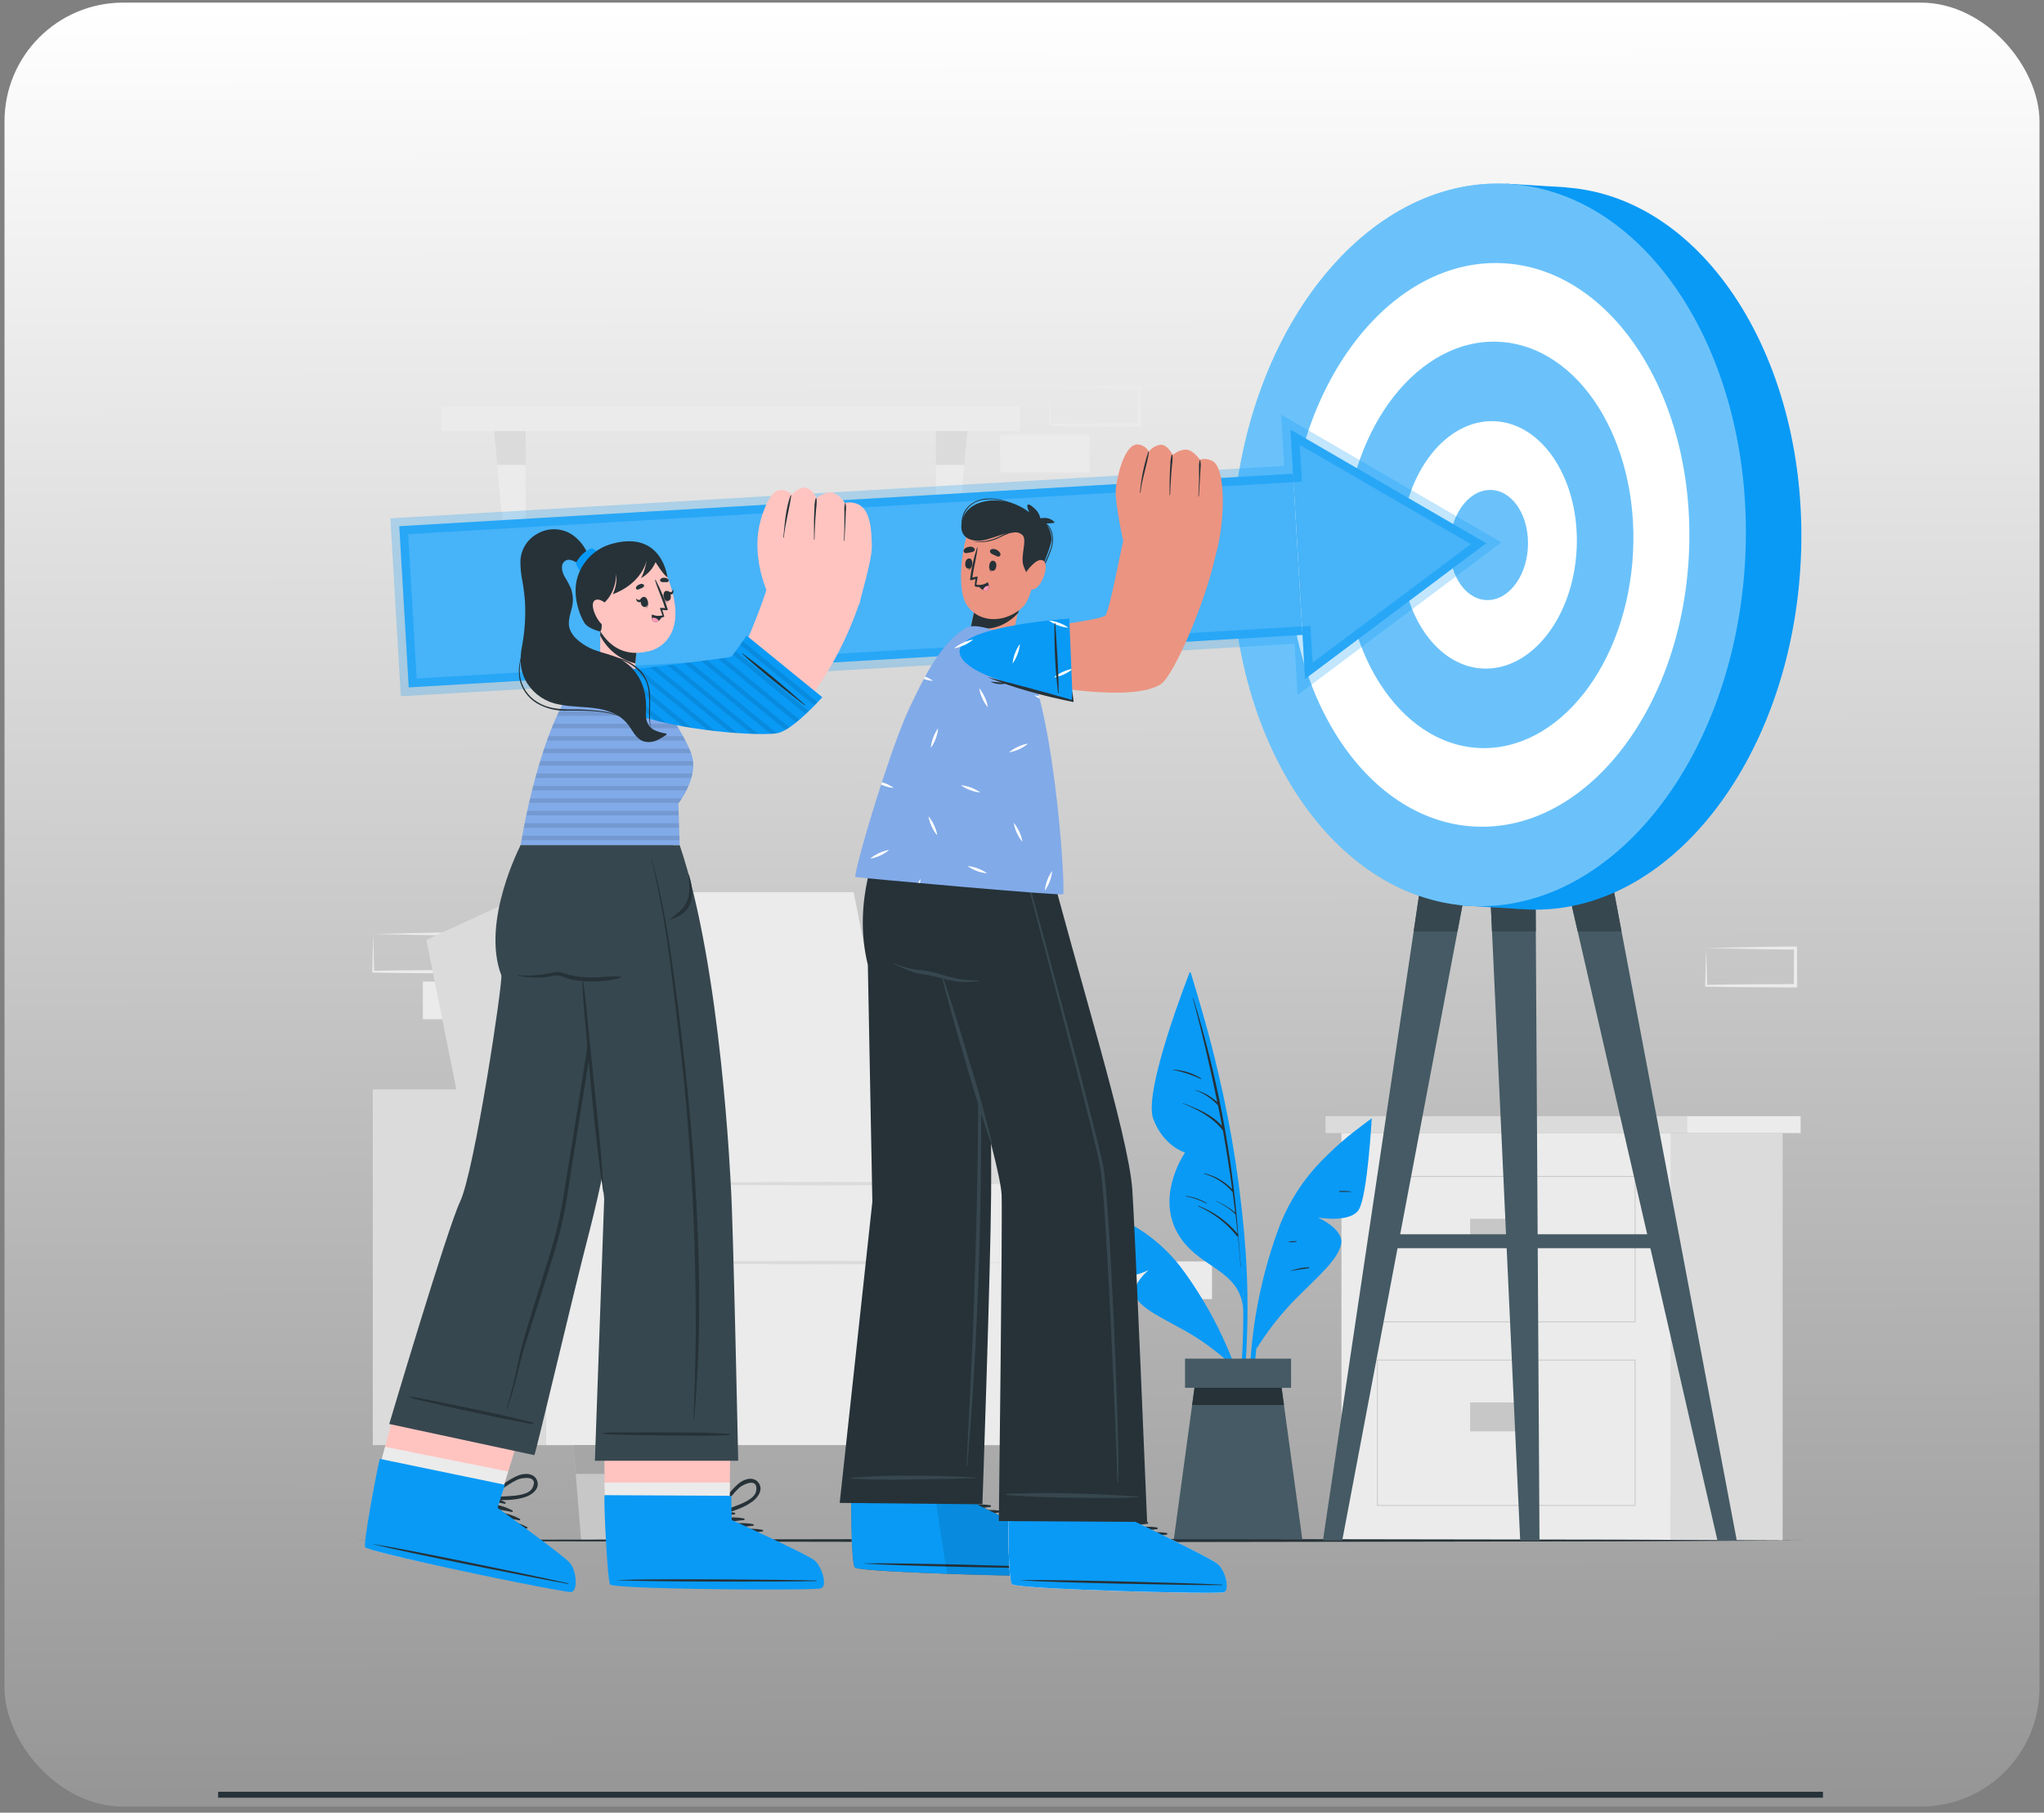 <svg width="247" height="219" viewBox="0 0 247 219" fill="none" xmlns="http://www.w3.org/2000/svg">
<rect x="0" y="0" width="247" height="219" fill="#808080" stroke="none"/>
<rect x="0.545" y="0.316" width="245.911" height="217.95" rx="14.339" fill="url(#paint0_linear_34_1182)"/>
<path d="M51.099 123.139H61.882V118.582H51.099V123.139Z" fill="#EBEBEB"/>
<path d="M57.117 112.837L62.46 112.723L65.172 112.678C66.08 112.658 66.993 112.678 67.901 112.658H68.08V112.841L68.104 117.398V117.601H67.909L62.517 117.577C60.721 117.577 58.921 117.528 57.126 117.508H57.011V117.398C57.011 116.624 57.044 115.854 57.064 115.097L57.117 112.837ZM57.117 112.837L57.174 115.138C57.174 115.899 57.219 116.648 57.227 117.394L57.117 117.284C58.913 117.263 60.713 117.219 62.509 117.215L67.909 117.19L67.705 117.394V112.837L67.909 113.036C67.021 113.036 66.133 113.036 65.241 113.012L62.562 112.967L57.117 112.837Z" fill="#EBEBEB"/>
<path d="M45.104 112.837L50.447 112.723L53.159 112.678C54.067 112.658 54.975 112.678 55.888 112.658H56.067V112.841L56.091 117.398V117.601H55.888L50.496 117.577C48.696 117.577 46.9 117.528 45.104 117.508H44.99V117.398C44.99 116.624 45.027 115.854 45.043 115.097L45.104 112.837ZM45.104 112.837L45.161 115.138C45.161 115.899 45.206 116.648 45.214 117.394L45.104 117.284C46.9 117.263 48.696 117.219 50.496 117.215L55.888 117.19L55.684 117.394V112.837L55.867 113.02C54.975 113.02 54.092 113.02 53.2 112.996L50.52 112.951L45.104 112.837Z" fill="#EBEBEB"/>
<path d="M120.876 57.063H131.659V52.506H120.876V57.063Z" fill="#EBEBEB"/>
<path d="M206.185 114.539L211.532 114.425L214.244 114.38C215.152 114.36 216.06 114.38 216.968 114.356H217.152V114.539L217.172 119.096V119.3H216.952L211.56 119.275C209.765 119.275 207.969 119.226 206.169 119.206H206.059V119.096C206.059 118.322 206.095 117.553 206.112 116.795L206.185 114.539ZM206.185 114.539L206.246 116.84C206.246 117.602 206.291 118.351 206.299 119.096L206.185 118.986C207.985 118.966 209.781 118.921 211.577 118.917L216.968 118.892L216.769 119.096L216.789 114.539L216.968 114.722C216.081 114.722 215.197 114.722 214.305 114.698L211.626 114.653L206.185 114.539Z" fill="#EBEBEB"/>
<path d="M135.679 156.955H146.462V152.398H135.679V156.955Z" fill="#EBEBEB"/>
<path d="M126.886 46.761L132.249 46.659L134.962 46.614C135.87 46.614 136.778 46.614 137.69 46.614H137.869V46.797L137.889 51.354V51.558H137.686L132.294 51.533C130.494 51.533 128.698 51.489 126.903 51.464H126.789V51.354C126.789 50.581 126.825 49.811 126.842 49.053L126.886 46.761ZM126.886 46.761L126.947 49.066C126.947 49.823 126.992 50.572 127 51.318L126.89 51.208C128.686 51.208 130.482 51.143 132.282 51.143L137.674 51.114L137.47 51.318L137.49 46.761L137.674 46.944C136.782 46.944 135.898 46.944 135.006 46.92L132.327 46.875L126.886 46.761Z" fill="#EBEBEB"/>
<path d="M73.007 152.537H59.34L51.522 113.545L64.032 107.795L73.007 152.537Z" fill="#DBDBDB"/>
<path d="M112.125 152.537H73.007L64.032 107.795H103.15L112.125 152.537Z" fill="#EBEBEB"/>
<path d="M65.99 131.618H45.047V174.592H65.99V131.618Z" fill="#DBDBDB"/>
<path d="M122.175 174.592H116.454L107.927 131.618H122.175V174.592Z" fill="#DBDBDB"/>
<path d="M77.499 131.618H65.991V174.592H77.499V131.618Z" fill="#EBEBEB"/>
<path d="M133.684 131.618H122.176V174.592H133.684V131.618Z" fill="#EBEBEB"/>
<path d="M122.175 152.537H77.499V174.588H122.175V152.537Z" fill="#EBEBEB"/>
<path d="M122.175 143.004H77.499V152.627H122.175V143.004Z" fill="#EBEBEB"/>
<path d="M68.812 131.618L73.157 131.54L77.498 131.483H77.629V131.618L77.682 136.655V141.684C77.682 145.036 77.706 148.387 77.682 151.743C77.657 155.098 77.682 158.446 77.624 161.801C77.567 165.157 77.551 168.504 77.478 171.859C77.407 168.504 77.36 165.151 77.335 161.801C77.291 158.446 77.287 155.094 77.274 151.743C77.262 148.391 77.274 145.036 77.274 141.684V136.655L77.323 131.626L77.454 131.756L73.112 131.703L68.812 131.618Z" fill="#DBDBDB"/>
<path d="M122.175 131.618C122.264 134.982 122.305 138.345 122.342 141.713L122.391 151.808L122.342 161.903L122.281 166.953L122.175 171.998L122.069 166.953L122.008 161.903L121.959 151.808L122.008 141.713C122.045 138.345 122.069 134.982 122.175 131.618Z" fill="#DBDBDB"/>
<path d="M122.175 152.537C118.453 152.626 114.731 152.667 111.005 152.704L99.839 152.752L88.677 152.704L83.094 152.643L77.499 152.537L83.086 152.431L88.669 152.37L99.839 152.321L111.005 152.37C114.74 152.406 118.453 152.447 122.175 152.537Z" fill="#DBDBDB"/>
<path d="M122.175 143.004C118.453 143.094 114.731 143.134 111.005 143.171L99.839 143.22L88.677 143.171L83.094 143.11L77.507 143.004L83.094 142.898L88.677 142.837L99.847 142.788L111.013 142.837C114.739 142.874 118.453 142.914 122.175 143.004Z" fill="#DBDBDB"/>
<path d="M53.008 174.588L52.723 178.07L52.063 186.116H49.029L48.37 178.07L48.085 174.588H53.008Z" fill="#C7C7C7"/>
<path d="M48.085 174.588H53.008L52.723 178.07H48.37L48.085 174.588Z" fill="#A6A6A6"/>
<path d="M74.209 174.588L73.923 178.07L73.264 186.116H70.23L69.57 178.07L69.285 174.588H74.209Z" fill="#C7C7C7"/>
<path d="M69.285 174.588H74.209L73.923 178.07H69.57L69.285 174.588Z" fill="#A6A6A6"/>
<path d="M109.368 174.588L109.087 178.07L108.427 186.116H105.393L104.734 178.07L104.449 174.588H109.368Z" fill="#C7C7C7"/>
<path d="M104.449 174.588H109.368L109.087 178.07H104.734L104.449 174.588Z" fill="#A6A6A6"/>
<path d="M130.576 174.588L130.291 178.07L129.632 186.116H126.598L125.938 178.07L125.653 174.588H130.576Z" fill="#C7C7C7"/>
<path d="M130.576 174.588L130.291 178.07H125.938L125.653 174.588H130.576Z" fill="#A6A6A6"/>
<path d="M123.259 49.086H53.359V52.087H123.259V49.086Z" fill="#EBEBEB"/>
<path d="M63.523 63.901H60.799L59.707 52.087H63.523V63.901Z" fill="#EBEBEB"/>
<path d="M113.094 63.901H115.818L116.91 52.087H113.094V63.901Z" fill="#EBEBEB"/>
<path d="M59.707 52.087H63.519V56.156H60.082L59.707 52.087Z" fill="#DBDBDB"/>
<path d="M116.91 52.087L116.535 56.156H113.094V52.087H116.91Z" fill="#DBDBDB"/>
<path d="M201.926 136.896H162.104V186.116H201.926V136.896Z" fill="#EBEBEB"/>
<path d="M203.852 134.851H160.173V136.895H203.852V134.851Z" fill="#DBDBDB"/>
<path d="M217.591 134.851H203.855V136.895H217.591V134.851Z" fill="#EBEBEB"/>
<path d="M215.417 136.896H201.925V186.116H215.417V136.896Z" fill="#DBDBDB"/>
<path d="M197.638 159.749H166.391V142.083H197.638V159.749ZM166.493 159.647H197.536V142.185H166.493V159.647Z" fill="#C7C7C7"/>
<path d="M183.739 147.247H177.655V150.745H183.739V147.247Z" fill="#C7C7C7"/>
<path d="M185.596 150.529H179.402V147.459H185.596V150.529ZM179.487 150.428H185.469V147.577H179.487V150.428Z" fill="#C7C7C7"/>
<path d="M197.638 181.934H166.391V164.269H197.638V181.934ZM166.493 181.833H197.536V164.371H166.493V181.833Z" fill="#C7C7C7"/>
<path d="M183.739 169.433H177.655V172.931H183.739V169.433Z" fill="#C7C7C7"/>
<path d="M185.596 172.715H179.402V169.641H185.596V172.715ZM179.487 172.613H185.469V169.763H179.487V172.613Z" fill="#C7C7C7"/>
<path d="M217.791 186.116L195.98 186.214L174.165 186.251L130.535 186.32L86.905 186.251L65.094 186.214L43.279 186.116L65.094 186.014L86.905 185.982L130.535 185.913L174.165 185.982L195.98 186.014L217.791 186.116Z" fill="#263238"/>
<path d="M207.541 186.116H209.874L193.532 99.761H187.721L207.541 186.116Z" fill="#455A64"/>
<path d="M187.721 99.761L190.653 112.531H195.947L193.537 99.773L193.532 99.761H187.721Z" fill="#37474F"/>
<path d="M183.702 186.116H186.035L185.514 99.761H179.707L183.702 186.116Z" fill="#455A64"/>
<path d="M179.707 99.761L180.297 112.531H185.591L185.514 99.773V99.761H179.707Z" fill="#37474F"/>
<path d="M162.197 186.116H159.867L172.732 99.761H178.543L162.197 186.116Z" fill="#455A64"/>
<path d="M170.83 112.531H176.124L178.543 99.761H172.732L172.727 99.773L170.83 112.531Z" fill="#37474F"/>
<path d="M166.982 150.806H200.891V149.12H166.982V150.806Z" fill="#455A64"/>
<path d="M217.605 67.778C218.796 43.685 205.889 23.467 188.777 22.621C171.664 21.775 156.827 40.621 155.636 64.715C154.445 88.809 167.351 109.026 184.464 109.872C201.576 110.718 216.413 91.872 217.605 67.778Z" fill="#099AF6"/>
<path d="M182.008 22.189L189.289 22.641L183.743 109.831L176.458 109.379L182.008 22.189Z" fill="#099AF6"/>
<g opacity="0.1">
<path opacity="0.1" d="M182.008 22.189L189.289 22.641L183.743 109.831L176.458 109.379L182.008 22.189Z" fill="black"/>
</g>
<path d="M210.901 67.362C212.092 43.269 199.186 23.051 182.074 22.205C164.961 21.359 150.124 40.205 148.933 64.299C147.742 88.393 160.648 108.61 177.76 109.456C194.873 110.302 209.71 91.456 210.901 67.362Z" fill="#099AF6"/>
<path d="M204.089 67.025C205.018 48.231 194.949 32.46 181.599 31.8C168.25 31.14 156.674 45.841 155.745 64.636C154.816 83.43 164.885 99.201 178.235 99.861C191.584 100.521 203.16 85.82 204.089 67.025Z" fill="white"/>
<path d="M197.341 66.692C198.011 53.14 190.753 41.768 181.13 41.293C171.507 40.817 163.163 51.417 162.493 64.969C161.823 78.521 169.081 89.892 178.704 90.368C188.327 90.844 196.671 80.244 197.341 66.692Z" fill="#099AF6"/>
<path d="M190.525 66.355C190.932 58.105 186.514 51.181 180.656 50.892C174.797 50.602 169.718 57.056 169.31 65.307C168.902 73.557 173.32 80.48 179.179 80.77C185.037 81.06 190.117 74.606 190.525 66.355Z" fill="white"/>
<path d="M184.626 64.984C184.879 68.649 182.973 71.968 180.367 72.445C177.761 72.921 175.452 70.36 175.203 66.715C174.955 63.07 176.857 59.731 179.459 59.251C182.061 58.77 184.374 61.319 184.626 64.984Z" fill="#099AF6"/>
<path opacity="0.4" d="M210.901 67.362C212.092 43.269 199.186 23.051 182.074 22.205C164.961 21.359 150.124 40.205 148.933 64.299C147.742 88.393 160.648 108.61 177.76 109.456C194.873 110.302 209.71 91.456 210.901 67.362Z" fill="white"/>
<path d="M150.673 161.903C150.813 158.345 150.764 154.782 150.526 151.23C150.001 143.903 148.883 136.63 147.183 129.484C146.25 125.461 145.102 121.502 143.905 117.552C143.868 117.43 143.681 117.467 143.713 117.589C147.411 131.52 150.449 145.899 150.229 160.38C150.172 164.452 149.704 168.414 149.317 172.442C149.317 172.552 149.484 172.593 149.508 172.483C150.282 169.054 150.53 165.442 150.673 161.903Z" fill="#099AF6"/>
<path d="M143.713 117.605C143.713 117.605 138.105 131.834 139.36 135.177C140.614 138.52 143.204 139.249 143.204 139.249C143.204 139.249 139.775 144.136 142.169 148.738C144.564 153.339 149.907 153.115 150.245 158.32C150.245 158.303 150.542 136.533 143.713 117.605Z" fill="#099AF6"/>
<path d="M149.638 149.316C149.646 149.291 149.646 149.264 149.638 149.238C148.901 139.525 147.077 129.926 144.202 120.619C144.202 120.594 144.149 120.619 144.157 120.619C145.265 124.781 146.246 128.964 147.101 133.169C146.348 132.456 145.428 131.944 144.426 131.679C144.405 131.679 144.397 131.699 144.426 131.707C145.48 132.094 146.426 132.726 147.187 133.552C147.354 134.367 147.512 135.181 147.663 136.028C146.413 134.627 144.674 133.935 142.935 133.275C142.911 133.275 142.899 133.304 142.935 133.312C144.747 134.049 146.547 134.998 147.777 136.57C148.203 138.932 148.578 141.3 148.901 143.676C147.995 142.728 146.834 142.063 145.558 141.762C145.521 141.762 145.497 141.811 145.537 141.823C146.854 142.202 148.031 142.956 148.925 143.993H148.95C149.06 144.828 149.166 145.667 149.263 146.502C148.563 145.91 147.772 145.433 146.922 145.089C146.902 145.089 146.889 145.117 146.922 145.125C147.789 145.502 148.584 146.028 149.268 146.681C149.278 146.685 149.29 146.685 149.3 146.681C149.39 147.495 149.483 148.277 149.565 149.075C148.302 147.55 146.665 146.379 144.813 145.679C144.805 145.677 144.797 145.677 144.789 145.68C144.782 145.684 144.777 145.69 144.774 145.698C144.771 145.705 144.772 145.713 144.775 145.721C144.778 145.728 144.785 145.734 144.792 145.736C146.621 146.544 148.228 147.782 149.475 149.344C149.489 149.361 149.508 149.374 149.529 149.381C149.55 149.387 149.572 149.387 149.593 149.381C149.715 150.603 149.825 151.824 149.915 153.046C149.915 153.046 149.944 153.066 149.944 153.046C149.825 151.828 149.76 150.57 149.638 149.316Z" fill="#263238"/>
<path d="M145.134 130.278C144.119 129.647 142.96 129.286 141.766 129.228C141.761 129.228 141.756 129.23 141.752 129.234C141.748 129.237 141.746 129.242 141.746 129.248C141.746 129.253 141.748 129.258 141.752 129.262C141.756 129.266 141.761 129.268 141.766 129.268C142.919 129.485 144.039 129.85 145.098 130.356C145.138 130.376 145.175 130.307 145.134 130.278Z" fill="#263238"/>
<path d="M145.815 145.341C145.035 144.894 144.176 144.6 143.286 144.474C143.253 144.474 143.253 144.519 143.286 144.523C144.156 144.697 144.998 144.991 145.786 145.399C145.819 145.415 145.847 145.358 145.815 145.341Z" fill="#263238"/>
<path d="M165.406 135.41C163.037 137.049 160.861 138.95 158.919 141.078C156.918 143.332 155.374 145.953 154.37 148.795C152.241 154.721 151.096 160.955 150.982 167.25C150.908 170.736 151.243 174.218 151.98 177.626C151.985 177.652 151.999 177.675 152.021 177.69C152.043 177.705 152.07 177.711 152.096 177.706C152.122 177.701 152.145 177.686 152.159 177.664C152.174 177.642 152.18 177.616 152.175 177.59C151.258 171.576 151.292 165.455 152.277 159.452C153.238 153.564 154.753 147.162 158.491 142.377C160.527 139.775 163.068 137.727 165.581 135.609C165.711 135.495 165.544 135.312 165.406 135.41Z" fill="#099AF6"/>
<path d="M151.797 163.011C153.147 160.828 154.734 158.802 156.529 156.968C159.33 154.162 161.692 152.171 162.059 150.318C162.425 148.465 159.249 147.097 159.249 147.097C159.249 147.097 163.13 147.793 164.188 146.164C165.247 144.535 165.764 135.104 165.764 135.104C165.764 135.104 158.719 140.145 155.425 147.211C152.131 154.276 151.797 163.011 151.797 163.011Z" fill="#099AF6"/>
<path d="M163.251 143.953C162.786 143.886 162.315 143.869 161.847 143.904C161.835 143.907 161.826 143.914 161.819 143.923C161.812 143.932 161.808 143.943 161.808 143.955C161.808 143.966 161.812 143.978 161.819 143.987C161.826 143.996 161.835 144.003 161.847 144.006C162.311 144.006 162.779 143.981 163.243 144.006C163.249 144.005 163.254 144.002 163.258 143.997C163.262 143.993 163.265 143.988 163.266 143.982C163.267 143.976 163.266 143.97 163.263 143.965C163.261 143.96 163.257 143.956 163.251 143.953Z" fill="#263238"/>
<path d="M158.169 153.103C157.425 153.121 156.689 153.268 155.995 153.539C155.995 153.539 155.995 153.575 155.995 153.571C156.716 153.4 157.441 153.331 158.169 153.209C158.183 153.209 158.197 153.203 158.207 153.193C158.217 153.183 158.222 153.17 158.222 153.156C158.222 153.142 158.217 153.128 158.207 153.119C158.197 153.109 158.183 153.103 158.169 153.103Z" fill="#263238"/>
<path d="M156.646 149.943C156.336 149.94 156.027 149.967 155.722 150.025C155.694 150.025 155.694 150.082 155.722 150.082C156.031 150.097 156.341 150.082 156.646 150.037C156.703 150.029 156.703 149.943 156.646 149.943Z" fill="#263238"/>
<path d="M131.114 145.419C133.41 146.197 135.611 147.234 137.674 148.509C139.815 149.87 141.671 151.633 143.139 153.702C146.238 158.003 148.613 162.783 150.167 167.852C151.03 170.658 151.565 173.553 151.76 176.482C151.755 176.501 151.745 176.518 151.73 176.53C151.715 176.542 151.696 176.549 151.676 176.549C151.657 176.549 151.638 176.542 151.623 176.53C151.608 176.518 151.597 176.501 151.593 176.482C150.942 171.402 149.499 166.455 147.317 161.822C145.175 157.281 142.475 152.455 138.358 149.442C136.106 147.813 133.577 146.734 131.056 145.602C130.885 145.557 130.979 145.374 131.114 145.419Z" fill="#099AF6"/>
<path d="M148.502 164.611C146.905 163.158 145.153 161.885 143.277 160.816C140.358 159.187 137.983 158.128 137.263 156.711C136.542 155.294 138.794 153.453 138.794 153.453C138.794 153.453 135.813 154.911 134.579 153.84C133.345 152.769 130.747 145.252 130.747 145.252C130.747 145.252 137.625 147.695 141.921 152.659C146.217 157.623 148.502 164.611 148.502 164.611Z" fill="#099AF6"/>
<path d="M136.79 149.837C136.483 149.816 136.173 149.834 135.87 149.89C135.863 149.89 135.855 149.893 135.85 149.899C135.845 149.904 135.842 149.911 135.842 149.919C135.842 149.926 135.845 149.934 135.85 149.939C135.855 149.944 135.863 149.947 135.87 149.947C136.171 149.915 136.469 149.927 136.774 149.919C136.785 149.921 136.796 149.919 136.805 149.913C136.814 149.906 136.821 149.897 136.823 149.886C136.825 149.875 136.823 149.864 136.817 149.855C136.811 149.846 136.801 149.839 136.79 149.837Z" fill="#263238"/>
<path d="M157.371 185.962H141.848L144.059 169.746L144.625 165.592H154.59L155.156 169.746L157.371 185.962Z" fill="#455A64"/>
<path d="M155.156 169.746H144.06L144.626 165.592H154.59L155.156 169.746Z" fill="#263238"/>
<path d="M156.015 164.147H143.2V167.669H156.015V164.147Z" fill="#455A64"/>
<path d="M156.255 57.235L48.251 63.576L49.394 83.044L157.398 76.704L156.255 57.235Z" fill="#099AF6"/>
<path d="M155.941 51.912L157.709 82.022L179.589 65.631L155.941 51.912Z" fill="#099AF6"/>
<g opacity="0.5">
<path opacity="0.5" d="M179.589 65.631L157.709 82.018L157.396 76.703L49.392 83.044L48.248 63.575L156.251 57.234L155.938 51.912L179.589 65.631Z" fill="white"/>
<path opacity="0.5" d="M48.435 84.123L47.172 62.622L155.172 56.281L154.813 50.087L181.434 65.525L156.801 83.972L156.438 77.783L48.435 84.123ZM49.322 64.536L50.349 81.973L158.352 75.624L158.613 80.067L177.752 65.737L157.065 53.744L157.326 58.191L49.322 64.536Z" fill="#099AF6"/>
</g>
<path d="M103.267 165.348C103.267 165.348 102.86 181.478 102.86 181.49C102.86 184.471 102.933 187.085 103.092 188.413V188.437C103.097 188.757 103.174 189.071 103.316 189.357C104.208 189.956 128.038 190.579 128.877 190.319C129.716 190.058 129.044 187.647 128.14 186.886C127.236 186.124 118.224 181.856 118.224 181.856L118.485 165.735L103.267 165.348Z" fill="#EB9481"/>
<path d="M102.832 178.29C102.832 178.29 102.86 181.478 102.856 181.49C102.856 184.471 102.93 187.086 103.088 188.413V188.438C103.129 188.752 103.204 189.06 103.312 189.358C104.204 189.956 128.035 190.58 128.874 190.319C129.713 190.058 129.041 187.648 128.137 186.886C127.233 186.125 118.225 181.857 118.225 181.857V178.599L102.832 178.29Z" fill="white"/>
<path d="M119.683 181.857C118.099 181.596 116.168 181.881 114.983 183.034C114.938 183.079 115.004 183.14 115.052 183.123C116.553 182.604 118.106 182.246 119.683 182.056C119.706 182.052 119.726 182.039 119.741 182.021C119.756 182.003 119.764 181.98 119.764 181.957C119.764 181.933 119.756 181.91 119.741 181.892C119.726 181.874 119.706 181.862 119.683 181.857Z" fill="#263238"/>
<path d="M120.847 182.517C119.259 182.256 117.333 182.541 116.148 183.689C116.103 183.734 116.168 183.799 116.217 183.783C117.718 183.263 119.27 182.906 120.847 182.716C120.87 182.712 120.891 182.699 120.906 182.681C120.921 182.663 120.929 182.64 120.929 182.616C120.929 182.593 120.921 182.57 120.906 182.552C120.891 182.534 120.87 182.521 120.847 182.517Z" fill="#263238"/>
<path d="M121.996 183.18C120.408 182.919 118.482 183.2 117.297 184.353C117.252 184.397 117.297 184.462 117.366 184.446C118.865 183.926 120.416 183.568 121.992 183.379C122.015 183.375 122.036 183.363 122.051 183.345C122.066 183.327 122.075 183.305 122.075 183.281C122.076 183.258 122.068 183.235 122.054 183.216C122.039 183.198 122.019 183.185 121.996 183.18Z" fill="#263238"/>
<path d="M128.89 190.356C128.051 190.612 104.22 189.993 103.328 189.395C102.986 189.175 102.872 185.697 102.86 181.49V181.356L118.237 181.584V181.845C118.237 181.845 127.252 186.161 128.165 186.927C129.077 187.692 129.728 190.099 128.89 190.356Z" fill="#37474F"/>
<path d="M102.856 181.356V181.49C102.877 185.697 102.987 189.175 103.329 189.395C103.736 189.667 108.9 189.944 114.479 190.144C121.161 190.38 128.434 190.498 128.89 190.356C129.729 190.099 129.053 187.684 128.153 186.923C127.253 186.161 118.225 181.857 118.225 181.857V181.6L113.11 181.511L102.856 181.356Z" fill="#099AF6"/>
<path d="M128.641 189.423C124.63 189.219 108.418 188.779 104.436 188.885C104.403 188.885 104.403 188.91 104.436 188.91C108.41 189.199 124.622 189.508 128.641 189.488C128.727 189.488 128.727 189.427 128.641 189.423Z" fill="#263238"/>
<path opacity="0.1" d="M113.11 181.511C113.485 184.084 114.059 187.88 114.478 190.144C121.161 190.38 128.434 190.498 128.89 190.356C129.729 190.099 129.053 187.684 128.153 186.923C127.253 186.161 118.225 181.857 118.225 181.857V181.6L113.11 181.511Z" fill="black"/>
<path d="M101.471 181.576L118.717 181.743C118.717 181.743 119.695 153.644 119.768 144.303C119.853 133.605 119.247 101.544 119.247 101.544H106.354C106.354 101.544 102.897 108.618 104.872 116.571L105.417 145.195L101.471 181.576Z" fill="#263238"/>
<path d="M102.75 178.558C103.205 178.497 103.663 178.46 104.123 178.448C104.632 178.412 105.141 178.375 105.65 178.355C106.631 178.31 107.612 178.294 108.594 178.29C110.577 178.29 112.556 178.29 114.535 178.359C115.663 178.395 116.787 178.44 117.911 178.505C117.956 178.505 117.952 178.575 117.911 178.575C115.948 178.648 113.981 178.676 112.019 178.717C110.056 178.758 108.093 178.79 106.134 178.754C105.568 178.754 105.006 178.754 104.444 178.705C103.882 178.656 103.308 178.705 102.758 178.623C102.726 178.619 102.71 178.566 102.75 178.558Z" fill="#37474F"/>
<path d="M117.475 163.059C117.675 158.417 117.825 153.77 117.952 149.128C118.204 139.835 118.271 130.541 118.151 121.246C118.086 116.033 117.948 110.821 117.793 105.608C117.793 105.547 117.878 105.551 117.882 105.608C118.375 114.938 118.567 124.288 118.575 133.629C118.583 142.971 118.404 152.223 117.931 161.495C117.675 166.704 117.357 171.92 116.868 177.112C116.868 177.157 116.795 177.157 116.795 177.112C117.007 172.433 117.272 167.75 117.475 163.059Z" fill="#37474F"/>
<path d="M121.715 167.91C121.715 167.91 121.845 183.502 121.845 183.514C121.845 186.495 121.914 189.11 122.073 190.458C122.07 190.464 122.07 190.471 122.073 190.478C122.073 190.798 122.15 191.114 122.297 191.398C122.295 191.405 122.295 191.412 122.297 191.419C123.185 192.017 147.015 192.64 147.854 192.376C148.693 192.111 148.025 189.708 147.117 188.947C146.209 188.185 137.189 183.869 137.189 183.869L136.912 168.284L121.715 167.91Z" fill="#EB9481"/>
<path d="M121.816 180.309C121.816 180.309 121.845 183.502 121.845 183.514C121.845 186.495 121.914 189.109 122.073 190.457C122.07 190.464 122.07 190.471 122.073 190.477C122.11 190.792 122.186 191.101 122.297 191.398C122.295 191.404 122.295 191.411 122.297 191.418C123.184 192.017 147.015 192.64 147.854 192.375C148.693 192.11 148.025 189.708 147.117 188.946C146.209 188.185 137.189 183.868 137.189 183.868L137.209 180.61L121.816 180.309Z" fill="white"/>
<path d="M138.671 183.893C137.083 183.632 135.157 183.913 133.972 185.065C133.927 185.11 133.972 185.175 134.041 185.159C135.54 184.639 137.091 184.281 138.667 184.092C138.69 184.088 138.711 184.076 138.726 184.058C138.741 184.04 138.75 184.018 138.751 183.994C138.751 183.971 138.743 183.948 138.729 183.929C138.714 183.911 138.694 183.898 138.671 183.893Z" fill="#263238"/>
<path d="M139.828 184.54C138.24 184.279 136.314 184.56 135.129 185.713C135.084 185.758 135.129 185.823 135.198 185.807C136.697 185.286 138.248 184.929 139.824 184.74C139.847 184.735 139.868 184.723 139.883 184.706C139.898 184.688 139.907 184.665 139.908 184.642C139.908 184.618 139.9 184.595 139.886 184.577C139.871 184.558 139.851 184.545 139.828 184.54Z" fill="#263238"/>
<path d="M140.984 185.204C139.396 184.944 137.466 185.204 136.285 186.377C136.236 186.422 136.285 186.487 136.354 186.471C137.853 185.95 139.404 185.593 140.98 185.404C141.003 185.4 141.024 185.387 141.039 185.37C141.055 185.352 141.063 185.329 141.064 185.306C141.064 185.282 141.056 185.259 141.042 185.241C141.027 185.222 141.007 185.209 140.984 185.204Z" fill="#263238"/>
<path d="M147.874 192.375C147.035 192.636 123.209 192.017 122.317 191.418C121.975 191.194 121.861 187.717 121.845 183.514C121.845 183.469 121.845 183.425 121.845 183.38L137.221 183.608V183.869C137.221 183.869 146.233 188.185 147.145 188.947C148.058 189.708 148.717 192.123 147.874 192.375Z" fill="#099AF6"/>
<path d="M147.63 191.447C143.615 191.243 127.408 190.803 123.421 190.909C123.392 190.909 123.388 190.909 123.421 190.934C127.395 191.223 143.611 191.528 147.63 191.512C147.724 191.512 147.724 191.451 147.63 191.447Z" fill="#263238"/>
<path d="M113.835 118.029C113.835 118.029 120.909 140.328 121.039 144.425C121.145 147.919 120.701 183.771 120.701 183.771L138.619 183.876C138.619 183.876 137.108 147.316 136.827 143.675C136.306 136.867 130.34 118.175 126.076 101.524H106.758C106.758 101.524 106.925 110.247 110.891 116.55C110.891 116.55 112.703 117.381 113.835 118.029Z" fill="#263238"/>
<path d="M26.355 216.832H220.287" stroke="#263238" stroke-width="0.717"/>
<path d="M121.662 180.468C123.73 180.407 125.876 180.346 127.945 180.399C130.014 180.452 132.058 180.481 134.106 180.603C135.267 180.672 136.427 180.713 137.588 180.827C137.625 180.827 137.625 180.888 137.588 180.888C135.519 181.01 133.443 180.985 131.374 180.965C129.305 180.945 127.265 180.924 125.213 180.831C124.048 180.778 122.891 180.721 121.731 180.639C121.592 180.635 121.527 180.472 121.662 180.468Z" fill="#37474F"/>
<path d="M123.946 105.266C124.586 107.396 132.498 136.622 133.312 140.866C134.127 145.109 135.23 172.971 135.153 177.438C135.153 177.992 135.133 178.546 135.112 179.1C135.112 179.11 135.108 179.121 135.1 179.128C135.093 179.136 135.082 179.14 135.072 179.14C135.061 179.14 135.05 179.136 135.043 179.128C135.035 179.121 135.031 179.11 135.031 179.1C134.909 174.661 133.724 145.422 132.962 141.069C132.249 136.793 124.366 107.742 123.816 105.299C123.816 105.283 123.821 105.268 123.831 105.256C123.84 105.244 123.853 105.235 123.868 105.232C123.883 105.228 123.899 105.229 123.913 105.235C123.927 105.242 123.939 105.253 123.946 105.266Z" fill="#37474F"/>
<path d="M118.265 118.46C117.374 118.454 116.484 118.373 115.606 118.22C114.735 118.03 113.875 117.795 113.028 117.515C112.195 117.327 111.35 117.191 110.499 117.108C109.643 116.983 108.809 116.735 108.024 116.371C107.987 116.371 107.958 116.408 107.995 116.424C108.756 116.835 109.55 117.179 110.369 117.454C111.216 117.723 112.104 117.76 112.967 117.971C113.837 118.23 114.723 118.434 115.618 118.582C116.501 118.69 117.395 118.674 118.273 118.533C118.31 118.513 118.298 118.46 118.265 118.46Z" fill="#37474F"/>
<path d="M119.393 136.199C119.222 135.535 119.063 134.876 118.884 134.216C118.522 132.884 118.155 131.553 117.752 130.233C116.938 127.611 116.196 124.972 115.353 122.366C114.873 120.883 114.441 119.389 113.879 117.935C113.877 117.928 113.871 117.921 113.864 117.918C113.857 117.915 113.848 117.914 113.841 117.917C113.833 117.92 113.827 117.925 113.823 117.932C113.82 117.94 113.82 117.948 113.822 117.955C114.107 119.307 114.506 120.631 114.865 121.963C115.223 123.294 115.606 124.622 115.993 125.949C116.754 128.58 117.504 131.219 118.338 133.833C118.569 134.566 118.811 135.296 119.063 136.024C119.32 136.765 119.523 137.531 119.833 138.251C119.853 138.292 119.906 138.276 119.898 138.251C119.78 137.547 119.568 136.875 119.393 136.199Z" fill="#37474F"/>
<path d="M121.511 79.925C120.216 80.096 117.985 77.754 117.288 76.097C117.414 75.223 117.584 74.356 117.797 73.499C117.964 72.684 118.127 71.736 118.205 70.876L123.462 72.742C123.044 73.788 122.756 74.882 122.603 75.999C122.594 76.117 122.594 76.236 122.603 76.354C122.603 76.354 122.603 76.39 122.603 76.415C122.66 77.087 122.765 79.762 121.511 79.925Z" fill="#EB9481"/>
<path d="M117.341 75.669C120.102 76.598 122.101 75.042 123.014 74.089C123.238 73.316 123.474 72.742 123.474 72.742L118.217 70.876C118.127 71.736 117.964 72.668 117.809 73.499C117.614 74.411 117.427 75.205 117.341 75.669Z" fill="#263238"/>
<path d="M125.103 64.54C125.759 66.438 124.948 72.025 123.625 73.311C121.711 75.181 118.473 75.47 116.861 73.144C115.301 70.888 116.486 63.628 117.972 62.447C120.159 60.708 124.134 61.726 125.103 64.54Z" fill="#EB9481"/>
<path d="M119.601 68.095C119.601 68.095 119.629 68.116 119.625 68.132C119.564 68.507 119.56 68.946 119.886 69.117C119.886 69.117 119.886 69.142 119.886 69.117C119.471 69.028 119.483 68.441 119.601 68.095Z" fill="#263238"/>
<path d="M119.988 67.745C120.603 67.774 120.493 68.999 119.927 68.967C119.361 68.934 119.475 67.717 119.988 67.745Z" fill="#263238"/>
<path d="M117.476 67.904C117.476 67.904 117.443 67.904 117.443 67.932C117.443 68.315 117.333 68.747 116.979 68.84V68.865C117.402 68.84 117.516 68.266 117.476 67.904Z" fill="#263238"/>
<path d="M117.182 67.476C116.576 67.378 116.425 68.596 116.983 68.698C117.541 68.799 117.679 67.561 117.182 67.476Z" fill="#263238"/>
<path d="M120.521 67.228C120.358 67.171 120.216 67.089 120.061 67.02C119.906 66.951 119.735 66.89 119.654 66.715C119.63 66.663 119.623 66.604 119.636 66.548C119.648 66.492 119.679 66.442 119.723 66.405C119.822 66.348 119.934 66.318 120.049 66.318C120.163 66.318 120.276 66.348 120.375 66.405C120.594 66.489 120.774 66.651 120.88 66.861C120.901 66.912 120.908 66.968 120.898 67.022C120.888 67.076 120.862 67.126 120.823 67.165C120.785 67.204 120.736 67.231 120.682 67.242C120.628 67.254 120.572 67.248 120.521 67.228Z" fill="#263238"/>
<path d="M116.75 66.821C116.921 66.821 117.08 66.768 117.247 66.739C117.426 66.732 117.599 66.668 117.74 66.556C117.774 66.51 117.793 66.454 117.793 66.397C117.793 66.34 117.774 66.284 117.74 66.238C117.66 66.156 117.56 66.097 117.45 66.066C117.34 66.035 117.223 66.034 117.113 66.063C116.878 66.087 116.66 66.198 116.502 66.373C116.468 66.416 116.447 66.468 116.442 66.522C116.438 66.577 116.449 66.632 116.476 66.68C116.503 66.728 116.543 66.767 116.592 66.792C116.64 66.817 116.696 66.827 116.75 66.821Z" fill="#263238"/>
<path d="M119.402 70.404C119.293 70.546 119.156 70.663 119 70.749C118.844 70.834 118.671 70.886 118.493 70.901C118.338 70.924 118.18 70.924 118.025 70.901L117.94 70.881L117.854 70.86C117.835 70.854 117.819 70.842 117.807 70.826C117.795 70.81 117.789 70.791 117.789 70.771C117.787 70.759 117.787 70.746 117.789 70.734V70.685C117.809 70.392 117.874 69.952 117.874 69.952C117.764 69.997 117.198 70.192 117.219 70.042C117.37 68.73 117.652 67.437 118.062 66.181C118.064 66.174 118.069 66.168 118.075 66.163C118.081 66.159 118.089 66.157 118.096 66.157C118.104 66.157 118.111 66.159 118.118 66.163C118.124 66.168 118.128 66.174 118.131 66.181C118.001 67.403 117.659 68.576 117.508 69.793C117.708 69.719 117.918 69.673 118.131 69.659C118.172 69.659 117.988 70.51 117.988 70.64C118.225 70.685 118.469 70.682 118.705 70.631C118.94 70.58 119.164 70.482 119.361 70.343C119.402 70.347 119.426 70.376 119.402 70.404Z" fill="#263238"/>
<path d="M118.212 70.75C118.355 70.972 118.551 71.154 118.783 71.279C118.909 71.341 119.051 71.362 119.19 71.34C119.499 71.287 119.532 71.011 119.495 70.77C119.475 70.641 119.441 70.514 119.393 70.392C119.047 70.632 118.634 70.757 118.212 70.75Z" fill="#263238"/>
<path d="M118.782 71.28C118.909 71.341 119.051 71.363 119.19 71.341C119.499 71.288 119.532 71.011 119.495 70.771C119.336 70.763 119.18 70.81 119.051 70.902C118.922 70.994 118.827 71.127 118.782 71.28Z" fill="#FF98B9"/>
<path d="M123.645 68.242C123.339 67.081 124.121 65.228 123.588 64.682C122.439 63.497 119.784 65.436 118.062 65.33C116.339 65.224 115.908 64.108 116.303 62.777C116.698 61.445 117.911 60.614 119.805 60.464C121.453 60.387 123.075 60.892 124.39 61.889C124.39 61.889 124.015 61.184 124.19 60.985C124.366 60.785 125.135 61.494 125.363 61.799C125.529 62.047 125.649 62.323 125.718 62.614C125.97 62.569 126.228 62.56 126.483 62.589C126.853 62.642 127.193 62.822 127.444 63.098C127.469 63.204 126.854 63.237 126.426 63.229C126.426 63.229 127.147 64.34 127.069 65.24C126.992 66.14 125.29 70.331 124.952 70.355C124.512 70.371 123.771 68.698 123.645 68.242Z" fill="#263238"/>
<path d="M126.272 63.099C126.272 63.099 126.235 63.099 126.247 63.099C126.638 63.46 126.921 63.925 127.062 64.438C127.193 65.057 127.155 65.7 126.952 66.299C126.543 67.438 126.015 68.53 125.376 69.557C125.374 69.561 125.373 69.564 125.372 69.568C125.372 69.572 125.372 69.576 125.373 69.58C125.374 69.584 125.376 69.587 125.379 69.59C125.381 69.594 125.384 69.596 125.388 69.598C125.391 69.6 125.395 69.601 125.399 69.601C125.403 69.602 125.407 69.601 125.411 69.6C125.415 69.599 125.418 69.597 125.421 69.595C125.424 69.592 125.427 69.589 125.429 69.586C126.176 68.512 126.75 67.327 127.131 66.075C127.4 65.033 127.237 63.762 126.272 63.099Z" fill="#263238"/>
<path d="M123.697 64.231C123.194 64.137 122.678 64.137 122.174 64.231C121.707 64.36 121.257 64.546 120.835 64.785C119.867 65.288 118.778 65.508 117.691 65.42V65.44C118.68 65.596 119.694 65.454 120.603 65.033C121.053 64.798 121.518 64.591 121.995 64.414C122.551 64.297 123.121 64.27 123.685 64.333C123.692 64.334 123.699 64.333 123.705 64.331C123.712 64.329 123.718 64.326 123.723 64.322C123.728 64.318 123.733 64.313 123.736 64.307C123.739 64.301 123.741 64.295 123.742 64.288C123.743 64.281 123.743 64.275 123.741 64.268C123.739 64.261 123.736 64.255 123.732 64.25C123.727 64.245 123.722 64.24 123.716 64.237C123.711 64.234 123.704 64.232 123.697 64.231Z" fill="#263238"/>
<path d="M123.397 61.319C122.744 60.934 122.039 60.646 121.304 60.464C120.604 60.263 119.875 60.188 119.149 60.24C117.899 60.354 116.706 61.054 116.331 62.316C116.127 62.956 116.169 63.649 116.45 64.259C116.455 64.265 116.462 64.27 116.469 64.272C116.477 64.274 116.486 64.273 116.493 64.27C116.501 64.267 116.507 64.261 116.511 64.254C116.515 64.247 116.516 64.238 116.515 64.23C116.289 63.671 116.251 63.053 116.406 62.471C116.561 61.888 116.9 61.371 117.374 60.997C118.449 60.183 119.874 60.215 121.129 60.504C121.909 60.697 122.668 60.969 123.393 61.319C123.393 61.319 123.401 61.319 123.397 61.319Z" fill="#263238"/>
<path d="M124.015 69.105C124.015 69.105 125.237 67.289 126.051 67.725C126.866 68.16 125.974 70.775 125.021 71.15C124.903 71.205 124.774 71.237 124.643 71.242C124.512 71.247 124.381 71.225 124.259 71.178C124.136 71.132 124.025 71.061 123.93 70.969C123.836 70.879 123.761 70.769 123.71 70.649L124.015 69.105Z" fill="#EB9481"/>
<path d="M103.373 105.954C103.426 106.024 128.214 108.267 128.466 108.031C128.812 107.701 127.334 82.897 122.907 77.832C121.82 76.581 117.972 75.083 116.705 75.861C113.419 77.897 111.391 82.462 110.092 85.121C109.127 87.092 107.889 90.484 106.741 93.97C104.847 99.716 103.19 105.706 103.373 105.954Z" fill="#81AAE8"/>
<path d="M118.326 83.154C118.393 83.577 118.519 83.988 118.701 84.376C118.876 84.766 119.104 85.13 119.377 85.459C119.312 85.036 119.186 84.624 119.002 84.237C118.827 83.847 118.6 83.483 118.326 83.154ZM122.496 99.398C122.564 99.822 122.691 100.233 122.875 100.62C123.046 101.013 123.274 101.38 123.551 101.707C123.408 100.86 123.045 100.065 122.496 99.402V99.398ZM112.202 98.621C112.269 99.044 112.396 99.455 112.58 99.842C112.751 100.236 112.98 100.601 113.261 100.925C113.194 100.502 113.065 100.09 112.878 99.704C112.705 99.312 112.477 98.948 112.202 98.621ZM105.149 103.743C105.995 103.596 106.788 103.231 107.449 102.685C106.603 102.829 105.809 103.194 105.149 103.743ZM121.938 90.891C122.361 90.825 122.773 90.698 123.16 90.517C123.552 90.344 123.917 90.115 124.243 89.837C123.82 89.904 123.409 90.032 123.022 90.216C122.63 90.387 122.265 90.614 121.938 90.891ZM115.284 78.329C115.707 78.262 116.119 78.136 116.506 77.954C116.899 77.781 117.265 77.552 117.593 77.274C116.748 77.423 115.954 77.786 115.289 78.329H115.284ZM122.366 80.177C122.616 79.831 122.816 79.451 122.961 79.049C123.063 78.771 123.142 78.485 123.197 78.194L123.083 78.04C122.909 78.321 122.764 78.62 122.651 78.931C122.496 79.331 122.4 79.75 122.366 80.177ZM112.483 90.358C112.733 90.01 112.933 89.629 113.077 89.226C113.231 88.828 113.327 88.409 113.362 87.984C113.113 88.331 112.913 88.71 112.768 89.112C112.613 89.514 112.518 89.937 112.483 90.366V90.358ZM110.939 106.647L111.172 106.667C111.205 106.508 111.227 106.346 111.237 106.183C111.123 106.338 111.024 106.503 110.939 106.675V106.647ZM126.259 107.604C126.509 107.258 126.709 106.878 126.854 106.476C127.009 106.077 127.105 105.657 127.139 105.23C126.645 105.932 126.342 106.75 126.259 107.604ZM106.472 94.789C106.57 94.835 106.668 94.875 106.765 94.911C107.165 95.064 107.585 95.16 108.011 95.196C107.665 94.945 107.283 94.746 106.879 94.605L106.57 94.499L106.472 94.789ZM116.921 104.635C117.623 105.131 118.441 105.434 119.296 105.515C118.949 105.266 118.57 105.067 118.168 104.924C117.768 104.768 117.349 104.671 116.921 104.635ZM116.107 94.862C116.454 95.113 116.835 95.313 117.239 95.456C117.631 95.609 118.042 95.706 118.461 95.742C117.76 95.246 116.941 94.943 116.087 94.862H116.107ZM124.98 84.009C125.188 84.169 125.412 84.305 125.648 84.417C125.624 84.311 125.595 84.209 125.571 84.103C125.373 84.057 125.171 84.028 124.968 84.017L124.98 84.009ZM111.64 82.026C111.995 82.157 112.366 82.236 112.743 82.262C112.452 82.047 112.133 81.871 111.795 81.741L111.64 82.026Z" fill="white"/>
<path d="M120.733 81.733C127.09 83.244 136.985 84.739 140.243 82.678C141.909 81.623 145.777 72.388 146.857 67.204C147.138 65.856 136.081 63.966 135.731 65.391C135.259 67.314 134.151 73.373 133.606 74.326C133.292 74.872 126.276 75.686 120.623 76.582C113.994 77.641 115.574 80.508 120.733 81.733Z" fill="#EB9481"/>
<path d="M137.543 53.7C137.811 53.726 138.068 53.819 138.291 53.969C138.514 54.119 138.696 54.322 138.822 54.559C139.151 54.143 139.615 53.855 140.133 53.745C141.058 53.586 141.709 54.966 141.709 54.966C142.141 54.603 142.671 54.377 143.232 54.319C144.132 54.258 144.992 55.541 144.992 55.541C145.276 55.451 145.578 55.429 145.873 55.477C146.167 55.524 146.447 55.639 146.69 55.813C148.404 57.251 147.867 65.098 146.49 68.23L136.02 66.65C136.02 66.65 134.616 60.737 134.848 58.912C135.035 57.41 135.915 53.545 137.543 53.7Z" fill="#EB9481"/>
<path d="M138.765 54.583C138.229 56.181 137.892 57.839 137.759 59.519C137.759 59.556 137.812 59.564 137.816 59.519C137.987 57.89 138.606 56.229 138.842 54.596C138.863 54.559 138.793 54.543 138.765 54.583Z" fill="#263238"/>
<path d="M141.575 54.995C141.472 55.365 141.42 55.747 141.42 56.131C141.392 56.538 141.375 56.945 141.359 57.353C141.335 58.167 141.328 58.981 141.339 59.796C141.339 59.833 141.396 59.841 141.4 59.796C141.424 58.981 141.465 58.167 141.53 57.353C141.559 56.945 141.595 56.538 141.632 56.131C141.692 55.753 141.71 55.369 141.685 54.987C141.681 54.975 141.673 54.965 141.662 54.958C141.652 54.951 141.639 54.947 141.627 54.948C141.614 54.949 141.602 54.954 141.593 54.963C141.584 54.971 141.577 54.982 141.575 54.995Z" fill="#263238"/>
<path d="M144.979 55.585C144.893 55.92 144.865 56.267 144.894 56.611C144.894 56.982 144.894 57.352 144.894 57.723C144.873 58.464 144.857 59.205 144.812 59.942C144.812 59.983 144.869 59.987 144.869 59.942C144.918 59.193 144.975 58.44 145.016 57.69C145.036 57.32 145.057 56.949 145.073 56.583C145.119 56.246 145.105 55.904 145.032 55.573C145.032 55.573 144.987 55.569 144.979 55.585Z" fill="#263238"/>
<path d="M129.623 84.689L129.216 74.733C129.216 74.733 122.268 75.181 118.331 76.626C114.393 78.072 115.733 80.218 119.552 81.709C123.372 83.199 129.623 84.689 129.623 84.689Z" fill="#099AF6"/>
<path d="M127.99 75.25C127.591 75.094 127.171 74.998 126.744 74.965C127.091 75.216 127.472 75.416 127.876 75.559C128.274 75.714 128.692 75.811 129.118 75.844C128.773 75.592 128.393 75.391 127.99 75.25ZM122.651 78.915C122.498 79.315 122.402 79.734 122.366 80.161C122.616 79.813 122.817 79.432 122.961 79.029C123.113 78.637 123.208 78.226 123.246 77.807C122.996 78.154 122.796 78.534 122.651 78.935V78.915ZM129.46 80.829C129.111 80.902 128.772 81.016 128.45 81.167C128.057 81.338 127.691 81.566 127.363 81.843C127.786 81.776 128.197 81.65 128.584 81.468C128.897 81.329 129.193 81.155 129.468 80.951L129.46 80.829ZM116.555 77.571C116.374 77.722 116.221 77.904 116.103 78.109C116.237 78.06 116.372 78.007 116.51 77.95C116.903 77.776 117.27 77.547 117.598 77.27C117.238 77.325 116.887 77.427 116.555 77.575V77.571Z" fill="white"/>
<path d="M127.428 75.319C127.381 78.144 127.527 80.968 127.864 83.773H127.929C127.949 81.46 127.64 76.85 127.521 75.319C127.526 75.291 127.428 75.291 127.428 75.319Z" fill="#263238"/>
<path d="M129.57 83.44C129.635 83.847 129.672 84.254 129.725 84.686V84.816L129.582 84.788C128.711 84.604 127.839 84.429 126.976 84.218C126.113 84.006 125.249 83.786 124.394 83.542C123.539 83.297 122.684 83.045 121.845 82.752C121.006 82.458 120.163 82.165 119.344 81.803L121.926 82.479C122.786 82.703 123.645 82.927 124.5 83.159L127.069 83.859C127.925 84.087 128.776 84.352 129.631 84.592L129.509 84.694C129.541 84.275 129.541 83.859 129.57 83.44Z" fill="#263238"/>
<path d="M121.608 82.576C121.291 82.653 120.963 82.674 120.639 82.637C120.314 82.607 119.999 82.513 119.711 82.36C119.874 82.36 120.032 82.38 120.191 82.392L120.66 82.433C120.978 82.463 121.295 82.511 121.608 82.576Z" fill="#263238"/>
<path d="M61.059 181.495C59.658 180.737 57.761 180.383 56.282 181.087C56.225 181.112 56.282 181.193 56.315 181.193C57.885 181.188 59.451 181.351 60.986 181.682C61.009 181.687 61.034 181.684 61.056 181.672C61.077 181.661 61.094 181.642 61.102 181.62C61.111 181.597 61.112 181.572 61.104 181.549C61.096 181.526 61.08 181.507 61.059 181.495Z" fill="#263238"/>
<path d="M61.927 182.488C60.526 181.731 58.628 181.377 57.15 182.081C57.093 182.106 57.15 182.187 57.183 182.187C58.755 182.179 60.324 182.342 61.862 182.672C61.883 182.673 61.905 182.666 61.923 182.654C61.941 182.642 61.954 182.624 61.962 182.604C61.969 182.584 61.969 182.561 61.963 182.54C61.957 182.52 61.944 182.501 61.927 182.488Z" fill="#263238"/>
<path d="M62.794 183.486C61.393 182.728 59.495 182.374 58.017 183.079C57.96 183.103 58.017 183.185 58.054 183.185C59.626 183.181 61.193 183.348 62.729 183.681C62.755 183.69 62.783 183.688 62.807 183.676C62.832 183.664 62.851 183.642 62.859 183.616C62.868 183.59 62.866 183.562 62.854 183.538C62.841 183.513 62.82 183.495 62.794 183.486Z" fill="#263238"/>
<path d="M63.666 184.475C62.261 183.718 60.367 183.363 58.885 184.068C58.828 184.092 58.885 184.174 58.921 184.174C60.493 184.17 62.06 184.337 63.596 184.671C63.622 184.68 63.651 184.678 63.676 184.667C63.7 184.655 63.719 184.633 63.729 184.608C63.738 184.582 63.736 184.553 63.724 184.528C63.713 184.503 63.691 184.484 63.666 184.475Z" fill="#263238"/>
<path d="M64.92 178.929C64.594 177.936 63.385 177.948 62.594 178.269C61.249 178.851 60.079 179.775 59.202 180.949C59.197 180.953 59.193 180.958 59.19 180.963C59.188 180.969 59.186 180.975 59.186 180.982C59.186 180.988 59.188 180.994 59.19 181C59.193 181.005 59.197 181.01 59.202 181.014C59.17 181.128 59.231 181.283 59.373 181.275C60.754 181.214 62.224 181.32 63.551 180.839C64.337 180.558 65.229 179.87 64.92 178.929ZM61.462 180.758C60.786 180.802 60.114 180.815 59.426 180.888C60.09 180.367 60.725 179.821 61.462 179.365C61.802 179.141 62.157 178.941 62.525 178.766C63.099 178.506 65.132 178.208 64.341 179.76C63.902 180.635 62.269 180.701 61.462 180.758Z" fill="#263238"/>
<path d="M55.537 179.344C56.6 180.261 58.021 180.688 59.288 181.234C59.317 181.244 59.348 181.246 59.378 181.242C59.408 181.237 59.437 181.225 59.461 181.207C59.486 181.189 59.506 181.166 59.52 181.138C59.534 181.111 59.541 181.081 59.54 181.051C59.547 181.051 59.553 181.05 59.559 181.047C59.565 181.044 59.571 181.04 59.575 181.035C59.578 181.029 59.581 181.023 59.582 181.017C59.584 181.01 59.583 181.004 59.581 180.998C59.179 179.589 58.414 178.311 57.362 177.292C56.739 176.705 55.615 176.266 54.955 177.08C54.295 177.895 54.918 178.807 55.537 179.344ZM55.208 178.066C55.02 176.335 56.836 177.333 57.244 177.781C57.523 178.077 57.784 178.39 58.026 178.717C58.53 179.397 58.934 180.134 59.369 180.855C58.763 180.55 58.148 180.297 57.52 180.016C56.804 179.678 55.309 179.006 55.208 178.066Z" fill="#263238"/>
<path d="M45.349 179.361C45.259 179.902 45.17 180.432 45.088 180.945C44.551 184.239 44.233 186.78 44.482 187.012C45.239 187.733 67.974 192.306 68.825 192.192C69.676 192.078 69.428 189.659 68.687 188.78C68.235 188.246 65.128 185.95 62.762 184.235C61.239 183.136 60.025 182.268 60.025 182.268L64.586 167.527L49.299 164.509C49.299 164.509 45.512 178.489 45.349 179.361Z" fill="#FFC4C0"/>
<path d="M68.825 192.192C67.974 192.294 45.239 187.733 44.482 187.012C44.233 186.776 44.551 184.239 45.088 180.945C45.17 180.436 45.255 179.902 45.349 179.361C45.402 179.055 45.903 177.149 46.526 174.8C48.741 175.24 57.631 177.027 61.402 177.785L60.017 182.264C60.017 182.264 61.239 183.127 62.754 184.231C65.12 185.945 68.227 188.238 68.675 188.776C69.424 189.659 69.672 192.082 68.825 192.192Z" fill="#EBEBEB"/>
<path d="M69.012 192.339C68.45 192.404 58.592 190.445 51.445 188.841C49.791 188.47 48.285 188.116 47.071 187.814C45.398 187.407 44.282 187.073 44.123 186.923C43.846 186.654 45.589 177.333 45.894 176.253L61.011 179.381L60.123 182.174C60.123 182.174 68.129 187.941 68.89 188.845C69.652 189.749 69.88 192.229 69.012 192.339Z" fill="#099AF6"/>
<path d="M68.658 191.296C64.777 190.408 49.054 187.151 45.153 186.556C45.121 186.556 45.117 186.556 45.153 186.581C48.973 187.558 64.724 190.677 68.642 191.361C68.723 191.374 68.723 191.317 68.658 191.296Z" fill="#263238"/>
<path d="M64.565 175.806C64.728 175.728 69.159 156.711 71.179 148.958C74.094 137.767 76.921 119.528 77.768 115.728C79.516 111.354 80.704 106.775 81.302 102.103H62.92C62.92 102.103 58.103 111.318 60.579 117.834C60.807 118.432 57.37 141.452 55.59 145.195C54.055 148.42 47.039 172.039 47.039 172.039L64.565 175.806Z" fill="#37474F"/>
<path d="M64.468 171.909C64.02 171.746 63.539 171.664 63.075 171.542C62.611 171.42 62.094 171.294 61.601 171.184C60.615 170.96 59.63 170.748 58.645 170.532C56.67 170.105 54.691 169.718 52.711 169.311C52.168 169.199 51.625 169.093 51.083 168.993C50.548 168.863 50.003 168.78 49.454 168.745C49.449 168.747 49.444 168.752 49.441 168.757C49.438 168.762 49.437 168.767 49.437 168.773C49.437 168.779 49.438 168.785 49.441 168.79C49.444 168.795 49.449 168.799 49.454 168.802C49.902 168.969 50.364 169.099 50.834 169.189C51.323 169.311 51.816 169.425 52.308 169.535C53.277 169.755 54.247 169.979 55.22 170.19C57.175 170.597 59.133 171.05 61.096 171.449C61.654 171.559 62.208 171.673 62.77 171.766C63.332 171.86 63.886 172.006 64.448 172.047C64.496 172.043 64.549 171.937 64.468 171.909Z" fill="#263238"/>
<path d="M72.958 114.885C72.604 116.799 72.311 118.725 71.993 120.643C71.834 121.624 71.618 122.594 71.456 123.571C71.293 124.548 71.142 125.493 70.987 126.454C70.363 130.323 69.745 134.19 69.134 138.056C68.83 139.978 68.522 141.897 68.21 143.814C67.923 145.705 67.536 147.58 67.049 149.43C66.544 151.278 65.95 153.095 65.384 154.931L63.653 160.559C62.509 164.289 62.672 164.924 61.645 168.703C61.519 169.172 61.389 169.64 61.238 170.108C61.238 170.119 61.241 170.129 61.247 170.137C61.254 170.145 61.263 170.151 61.273 170.154C61.283 170.156 61.293 170.155 61.303 170.15C61.312 170.146 61.319 170.138 61.324 170.129C62.59 166.431 62.415 165.796 63.592 162.066C64.769 158.336 65.974 154.638 67.094 150.908C67.637 149.092 68.071 147.245 68.393 145.378C68.719 143.456 69.004 141.529 69.314 139.603C69.922 135.737 70.539 131.87 71.166 128.002C71.468 126.104 71.802 124.202 72.038 122.3C72.282 120.321 72.624 118.354 72.918 116.383C72.991 115.899 73.06 115.418 73.125 114.934C73.125 114.824 72.978 114.779 72.958 114.885Z" fill="#263238"/>
<path d="M88.766 182.761C87.199 182.46 85.285 182.688 84.079 183.796C84.034 183.84 84.079 183.905 84.148 183.889C85.647 183.415 87.193 183.104 88.758 182.961C88.781 182.957 88.803 182.945 88.819 182.928C88.834 182.91 88.843 182.888 88.844 182.864C88.845 182.841 88.838 182.818 88.824 182.799C88.81 182.78 88.789 182.767 88.766 182.761Z" fill="#263238"/>
<path d="M89.899 183.45C88.335 183.148 86.417 183.376 85.216 184.484C85.167 184.529 85.216 184.594 85.281 184.578C86.783 184.103 88.331 183.792 89.899 183.649C89.922 183.645 89.943 183.632 89.958 183.614C89.973 183.596 89.981 183.573 89.981 183.549C89.981 183.526 89.973 183.503 89.958 183.485C89.943 183.467 89.922 183.454 89.899 183.45Z" fill="#263238"/>
<path d="M91.014 184.138C89.451 183.836 87.537 184.064 86.332 185.172C86.287 185.217 86.332 185.282 86.401 185.266C87.9 184.791 89.445 184.48 91.01 184.337C91.034 184.333 91.055 184.321 91.07 184.303C91.085 184.285 91.094 184.263 91.094 184.239C91.095 184.216 91.087 184.193 91.072 184.174C91.058 184.156 91.037 184.143 91.014 184.138Z" fill="#263238"/>
<path d="M92.142 184.826C90.579 184.524 88.661 184.752 87.459 185.86C87.41 185.905 87.459 185.97 87.525 185.954C89.023 185.48 90.569 185.169 92.134 185.025C92.157 185.022 92.179 185.01 92.195 184.992C92.21 184.975 92.219 184.952 92.22 184.929C92.221 184.905 92.214 184.882 92.2 184.863C92.186 184.844 92.165 184.831 92.142 184.826Z" fill="#263238"/>
<path d="M91.679 179.161C91.068 178.31 89.92 178.681 89.264 179.226C88.15 180.182 87.307 181.413 86.821 182.798C86.818 182.804 86.817 182.81 86.817 182.816C86.817 182.823 86.819 182.829 86.823 182.834C86.826 182.84 86.83 182.845 86.835 182.848C86.841 182.852 86.847 182.854 86.853 182.855C86.853 182.973 86.963 183.103 87.098 183.054C88.397 182.582 89.838 182.24 90.95 181.385C91.614 180.888 92.257 179.963 91.679 179.161ZM88.93 181.938C88.299 182.183 87.659 182.399 87.037 182.667C87.513 181.975 87.957 181.262 88.502 180.631C88.759 180.315 89.038 180.017 89.337 179.739C89.806 179.332 91.659 178.428 91.373 180.147C91.21 181.075 89.683 181.641 88.93 181.938Z" fill="#263238"/>
<path d="M82.854 182.366C84.141 182.924 85.623 182.904 86.995 183.046C87.026 183.047 87.056 183.04 87.083 183.027C87.111 183.014 87.135 182.994 87.153 182.97C87.172 182.946 87.185 182.918 87.191 182.888C87.196 182.858 87.195 182.827 87.187 182.798C87.191 182.794 87.195 182.788 87.197 182.783C87.2 182.777 87.201 182.771 87.201 182.765C87.201 182.759 87.2 182.753 87.197 182.747C87.195 182.742 87.191 182.737 87.187 182.733C86.38 181.509 85.267 180.517 83.957 179.858C83.188 179.491 81.982 179.406 81.6 180.379C81.217 181.352 82.1 182.04 82.854 182.366ZM82.162 181.246C81.465 179.65 83.477 180.065 84.035 180.358C84.392 180.554 84.735 180.775 85.061 181.018C85.749 181.515 86.352 182.097 86.983 182.647C86.315 182.537 85.643 182.484 84.967 182.399C84.157 182.305 82.536 182.126 82.162 181.246Z" fill="#263238"/>
<path d="M73.08 180.957C73.08 181.885 73.488 191.174 73.769 191.353C74.652 191.915 97.844 191.98 98.654 191.716C99.464 191.451 98.756 189.114 97.84 188.397C97.294 187.957 93.804 186.308 91.149 185.086C89.443 184.3 88.082 183.689 88.082 183.689L88.156 180.965L88.368 168.573H73.056C73.056 168.573 72.979 174.934 73.08 180.957Z" fill="#FFC4C0"/>
<path d="M98.658 191.716C97.844 191.981 74.652 191.911 73.773 191.353C73.484 191.17 73.093 181.885 73.08 180.961C73.08 180.346 73.08 179.739 73.056 179.112H88.201L88.168 180.961L88.091 183.677L91.157 185.078C93.808 186.3 97.298 187.957 97.848 188.393C98.756 189.114 99.464 191.447 98.658 191.716Z" fill="#EBEBEB"/>
<path d="M99.204 191.903C98.666 192.082 88.616 192.082 81.286 191.903C79.592 191.862 78.028 191.809 76.807 191.752C75.084 191.667 73.928 191.569 73.74 191.447C73.415 191.239 72.954 181.755 73.044 180.639L88.364 180.717L88.421 183.636C88.421 183.636 97.481 187.761 98.406 188.499C99.33 189.236 100.035 191.63 99.204 191.903Z" fill="#099AF6"/>
<path d="M98.65 190.954C94.672 190.832 78.615 190.714 74.673 190.893C74.645 190.893 74.641 190.917 74.673 190.917C78.615 191.125 94.672 191.113 98.65 191.019C98.736 191.015 98.736 190.954 98.65 190.954Z" fill="#263238"/>
<path d="M70.353 118.546C70.353 118.546 72.971 144.242 73.012 144.845C73.012 145.085 71.888 176.486 71.888 176.486H89.207C89.207 176.486 88.588 147.06 88.323 143.432C88.295 143.024 87.175 116.889 82.133 102.103H62.896C62.896 102.103 63.063 110.789 67.013 117.072C68.153 117.502 69.267 117.994 70.353 118.546Z" fill="#37474F"/>
<path d="M88.111 173.24C87.635 173.171 87.15 173.187 86.67 173.162C86.189 173.138 85.664 173.114 85.159 173.101C84.149 173.081 83.123 173.073 82.129 173.061C80.093 173.036 78.09 173.061 76.07 173.061H74.416C73.86 173.04 73.302 173.069 72.751 173.146C72.722 173.146 72.726 173.199 72.751 173.207C73.222 173.281 73.699 173.317 74.176 173.313C74.681 173.334 75.186 173.346 75.691 173.354C76.685 173.374 77.678 173.399 78.676 173.411C80.675 173.435 82.679 173.472 84.683 173.464C85.253 173.464 85.819 173.464 86.389 173.443C86.959 173.423 87.529 173.443 88.091 173.378C88.164 173.366 88.197 173.252 88.111 173.24Z" fill="#263238"/>
<path d="M84.198 146.282C83.742 137.026 82.769 127.81 81.543 118.632C80.875 113.602 80.089 108.581 78.729 103.687C78.729 103.687 78.692 103.687 78.697 103.687C79.757 108.165 80.557 112.701 81.091 117.271C81.661 121.792 82.207 126.32 82.667 130.856C83.6 140.06 84.015 149.295 84.072 158.548C84.105 163.752 83.966 166.203 83.82 171.404C83.82 171.452 83.893 171.448 83.897 171.404C84.65 162.151 84.638 155.55 84.198 146.282Z" fill="#263238"/>
<path d="M83.257 105.682C83.257 105.675 83.254 105.668 83.249 105.662C83.243 105.657 83.236 105.654 83.228 105.654C83.221 105.654 83.214 105.657 83.208 105.662C83.203 105.668 83.2 105.675 83.2 105.682C83.273 106.778 83.46 107.971 82.972 109.005C82.544 109.913 81.726 110.426 80.972 111.041C80.972 111.062 80.972 111.098 81.005 111.09C82.003 110.789 83 110.235 83.395 109.209C83.835 108.073 83.595 106.823 83.257 105.682Z" fill="#263238"/>
<path d="M74.917 117.98C74.114 117.956 73.31 117.983 72.51 118.061C71.727 118.102 70.942 118.089 70.161 118.02C69.769 117.98 69.38 117.914 68.996 117.825C68.589 117.731 68.222 117.585 67.827 117.475C67.469 117.396 67.096 117.41 66.744 117.515C66.337 117.609 65.93 117.674 65.486 117.731C64.522 117.872 63.544 117.896 62.574 117.805C62.538 117.805 62.521 117.857 62.574 117.866C63.39 118.036 64.221 118.122 65.054 118.122C65.481 118.113 65.907 118.075 66.329 118.008C66.716 117.895 67.119 117.843 67.522 117.853C67.918 117.959 68.306 118.088 68.687 118.24C69.074 118.349 69.469 118.429 69.868 118.481C70.666 118.586 71.474 118.611 72.278 118.554C73.185 118.533 74.086 118.397 74.958 118.147C74.98 118.141 74.999 118.127 75.011 118.108C75.023 118.088 75.026 118.065 75.021 118.043C75.016 118.021 75.001 118.002 74.982 117.99C74.963 117.978 74.939 117.974 74.917 117.98Z" fill="#263238"/>
<path d="M72.592 139.005C72.44 137.341 72.277 135.677 72.103 134.013C71.753 130.682 71.423 127.351 71.081 124.02C70.886 122.13 70.747 120.224 70.438 118.351C70.438 118.302 70.352 118.302 70.356 118.351C70.381 120.021 70.56 121.69 70.703 123.356C70.845 125.021 70.992 126.687 71.146 128.352C71.46 131.684 71.757 135.019 72.148 138.346C72.259 139.288 72.376 140.238 72.498 141.196C72.625 142.141 72.791 143.082 72.906 144.026C72.906 144.035 72.909 144.043 72.915 144.05C72.921 144.056 72.93 144.059 72.938 144.059C72.947 144.059 72.955 144.056 72.961 144.05C72.967 144.043 72.971 144.035 72.971 144.026C72.824 142.357 72.747 140.671 72.592 139.005Z" fill="#263238"/>
<path d="M72.726 81.216C72.857 81.574 74.913 83.749 76.587 83.46C77.132 83.366 76.75 80.365 76.75 80.365L76.77 80.137L77.084 76.948L73.146 75.059L72.58 74.814C72.58 74.814 72.551 75.694 72.531 76.785C72.531 76.838 72.531 76.887 72.531 76.944C72.531 77.001 72.531 77.062 72.531 77.119V77.616C72.531 77.746 72.531 77.869 72.531 77.999C72.531 78.129 72.531 78.264 72.531 78.406C72.53 79.346 72.595 80.285 72.726 81.216Z" fill="#FFC4C0"/>
<path d="M72.531 76.794C72.951 77.627 73.548 78.359 74.28 78.937C75.013 79.516 75.862 79.928 76.77 80.145L77.084 76.957L73.146 75.067L72.58 74.823C72.58 74.823 72.551 75.694 72.531 76.794Z" fill="#263238"/>
<path d="M81.979 97.081L82.133 102.102H62.921C62.921 102.102 65.185 87.218 70.251 81.741C72.784 78.988 75.475 79.506 77.373 81.428C77.849 81.916 83.099 88.758 83.701 91.649C84.227 94.174 81.979 97.081 81.979 97.081Z" fill="#81AAE8"/>
<path opacity="0.1" d="M82.113 101.504H63.022C63.047 101.349 63.079 101.17 63.116 100.966H82.101L82.113 101.504ZM82.052 99.468H63.397C63.36 99.655 63.324 99.834 63.291 100.005H82.068L82.052 99.468ZM82.007 97.965H63.71C63.67 98.148 63.633 98.328 63.596 98.503H82.023L82.007 97.965ZM64.052 96.458C64.012 96.642 63.967 96.821 63.926 96.996H82.044C82.121 96.894 82.251 96.707 82.406 96.458H64.052ZM64.423 94.956L64.289 95.493H82.948C83.037 95.322 83.119 95.143 83.2 94.956H64.423ZM64.83 93.453L64.684 93.991H83.546C83.595 93.816 83.64 93.636 83.677 93.453H64.83ZM83.758 91.95H65.27C65.213 92.13 65.16 92.309 65.107 92.488H83.791C83.789 92.307 83.776 92.126 83.754 91.946L83.758 91.95ZM83.31 90.448H65.751C65.689 90.627 65.632 90.806 65.571 90.985H83.514C83.457 90.81 83.383 90.639 83.306 90.444L83.31 90.448ZM82.561 88.941H66.28C66.211 89.12 66.146 89.299 66.081 89.483H82.842C82.756 89.299 82.659 89.12 82.569 88.937L82.561 88.941ZM81.677 87.438H66.879C66.803 87.618 66.729 87.797 66.659 87.976H82.003C81.897 87.794 81.787 87.614 81.673 87.434L81.677 87.438ZM80.708 85.936H67.55C67.465 86.115 67.379 86.294 67.298 86.473H81.058L80.708 85.936ZM79.674 84.433H68.337C68.235 84.608 68.133 84.787 68.039 84.971H80.04C79.918 84.783 79.792 84.604 79.669 84.429L79.674 84.433ZM78.578 82.93H69.281C69.155 83.106 69.037 83.285 68.919 83.468H78.969L78.578 82.93ZM77.393 81.428H70.531C70.439 81.52 70.345 81.618 70.25 81.721C70.155 81.824 70.082 81.906 70.031 81.965H77.833C77.621 81.68 77.466 81.505 77.389 81.424L77.393 81.428ZM74.901 79.921H73.06C72.605 80.032 72.169 80.213 71.769 80.459H76.184C75.784 80.215 75.35 80.032 74.897 79.917L74.901 79.921Z" fill="#030402"/>
<path d="M75.699 85.626C79.14 86.946 91.963 89.882 94.663 87.638C98.903 84.115 102.217 77.803 103.928 72.628C104.518 70.828 93.218 69.276 92.599 71.308C91.784 73.955 89.748 78.773 89.207 79.599C88.665 80.426 80.997 80.564 75.825 81.049C71.509 81.452 71.334 83.957 75.699 85.626Z" fill="#FFC4C0"/>
<path d="M93.942 59.283C94.251 59.179 94.585 59.172 94.898 59.263C95.211 59.354 95.489 59.538 95.694 59.792C96.029 59.353 96.507 59.045 97.046 58.92C98.007 58.749 98.699 60.179 98.699 60.179C99.141 59.795 99.689 59.553 100.271 59.486C101.207 59.413 102.111 60.757 102.111 60.757C102.713 60.629 103.34 60.721 103.879 61.018C105.284 61.873 105.316 64.381 105.357 65.978C105.398 67.574 104.009 72.135 103.834 73.031L94.012 73.98C94.012 73.98 90.998 69.744 91.609 64.377C91.792 62.781 92.778 59.719 93.942 59.283Z" fill="#FFC4C0"/>
<path d="M95.531 59.862C94.928 61.49 94.842 63.225 94.659 64.944C94.662 64.95 94.666 64.955 94.671 64.959C94.677 64.963 94.683 64.965 94.69 64.965C94.696 64.965 94.703 64.963 94.708 64.959C94.714 64.955 94.718 64.95 94.72 64.944C94.883 63.229 95.38 61.572 95.612 59.87C95.62 59.833 95.547 59.817 95.531 59.862Z" fill="#263238"/>
<path d="M98.564 60.207C98.463 60.593 98.413 60.99 98.418 61.388C98.394 61.795 98.377 62.231 98.365 62.651C98.365 63.494 98.365 64.341 98.365 65.184C98.365 65.22 98.422 65.228 98.422 65.184C98.444 64.342 98.48 63.5 98.532 62.659C98.559 62.238 98.592 61.819 98.63 61.401C98.688 61.007 98.702 60.608 98.67 60.211C98.665 60.202 98.658 60.194 98.649 60.188C98.64 60.182 98.629 60.179 98.619 60.179C98.608 60.178 98.597 60.181 98.588 60.186C98.578 60.191 98.57 60.198 98.564 60.207Z" fill="#263238"/>
<path d="M102.116 60.782C102.031 61.132 102.005 61.494 102.038 61.853C102.038 62.24 102.038 62.622 102.038 63.009C102.038 63.779 102.018 64.544 101.981 65.314C101.981 65.355 102.038 65.359 102.038 65.314C102.083 64.532 102.136 63.75 102.169 62.973C102.169 62.565 102.201 62.203 102.214 61.82C102.259 61.471 102.242 61.117 102.165 60.774C102.164 60.767 102.16 60.761 102.155 60.758C102.149 60.754 102.143 60.752 102.136 60.753C102.13 60.754 102.124 60.758 102.12 60.763C102.116 60.769 102.115 60.775 102.116 60.782Z" fill="#263238"/>
<path d="M90.225 76.794L99.367 84.234C99.367 84.234 95.889 88.164 93.999 88.567C92.11 88.97 81.885 88.383 76.082 86.038C70.279 83.692 71.761 81.416 76 80.919C80.24 80.422 88.095 79.49 88.351 79.335C88.608 79.18 90.225 76.794 90.225 76.794Z" fill="#099AF6"/>
<path opacity="0.1" d="M76.933 86.359C76.645 86.259 76.364 86.153 76.09 86.042C75.793 85.92 75.512 85.802 75.251 85.683L72.307 83.277C72.245 83.055 72.258 82.819 72.343 82.605L76.933 86.359ZM73.459 81.583C73.287 81.664 73.122 81.761 72.966 81.872L79.34 87.08C79.747 87.182 80.154 87.28 80.537 87.365L73.459 81.583ZM75.186 81.049C74.95 81.094 74.73 81.143 74.518 81.2L82.569 87.789C82.927 87.854 83.285 87.915 83.644 87.972L75.186 81.049ZM77.222 80.78L76.477 80.866L85.464 88.196C85.798 88.241 86.132 88.281 86.458 88.314L77.222 80.78ZM79.295 80.536L78.558 80.626L88.197 88.501L89.129 88.575L79.295 80.536ZM81.368 80.288L80.63 80.377L90.766 88.66L91.642 88.685L81.368 80.288ZM83.432 80.031L82.695 80.125L93.14 88.677C93.394 88.667 93.647 88.641 93.898 88.599L83.432 80.031ZM85.468 79.77L84.735 79.868L94.916 88.18C95.075 88.09 95.233 87.988 95.396 87.878L85.468 79.77ZM87.504 79.494L86.779 79.595L96.178 87.28C96.321 87.17 96.463 87.052 96.585 86.934L87.504 79.494ZM88.877 78.679C88.754 78.846 88.644 78.993 88.551 79.086L97.331 86.266L97.738 85.891L88.877 78.679ZM89.752 77.457L89.443 77.897L98.402 85.227L98.772 84.82L89.752 77.457Z" fill="#030402"/>
<path d="M97.282 85.154C94.838 83 92.363 80.85 89.716 78.944C89.71 78.94 89.704 78.939 89.697 78.94C89.691 78.941 89.685 78.945 89.681 78.95C89.677 78.956 89.676 78.962 89.677 78.969C89.678 78.975 89.682 78.981 89.687 78.985C92.065 81.212 94.655 83.216 97.237 85.199C97.27 85.223 97.31 85.178 97.282 85.154Z" fill="#263238"/>
<path d="M71.195 68.042C71.03 68.167 70.833 68.241 70.626 68.255C70.42 68.268 70.215 68.222 70.035 68.12C69.522 67.916 68.866 67.387 68.308 67.757C67.681 68.165 67.901 69.073 68.198 69.61C68.486 70.063 68.742 70.535 68.964 71.023C69.14 71.495 69.231 71.994 69.232 72.497C69.232 73.511 68.679 74.448 68.744 75.458C68.829 76.68 69.965 77.559 70.935 78.113C71.904 78.667 73.085 78.891 74.192 79.278C75.122 79.633 75.947 80.218 76.592 80.976C77.237 81.735 77.68 82.644 77.882 83.619C77.992 84.097 78.056 84.585 78.073 85.076C78.073 85.602 78.037 86.131 78.073 86.656C78.089 86.954 78.177 87.244 78.327 87.501C78.478 87.758 78.689 87.975 78.941 88.135C79.422 88.388 79.945 88.552 80.484 88.619C80.501 88.624 80.516 88.634 80.528 88.647C80.54 88.66 80.548 88.676 80.551 88.694C80.554 88.711 80.552 88.729 80.545 88.746C80.538 88.762 80.527 88.776 80.512 88.786C80.219 88.989 79.911 89.172 79.592 89.332C79.317 89.491 79.013 89.594 78.697 89.633C78.382 89.673 78.062 89.65 77.755 89.564C77.063 89.32 76.648 88.672 76.269 88.086C75.853 87.384 75.268 86.797 74.567 86.38C73.843 85.997 73.06 85.739 72.25 85.618C70.682 85.349 69.078 85.431 67.518 85.101C66.762 84.967 66.04 84.681 65.397 84.261C64.754 83.841 64.203 83.296 63.776 82.657C63.356 82.009 63.079 81.279 62.961 80.516C62.874 79.682 62.918 78.84 63.092 78.019C63.418 76.261 63.534 74.47 63.438 72.685C63.377 71.843 63.271 71.006 63.12 70.176C62.962 69.402 62.884 68.613 62.888 67.822C62.904 67.137 63.101 66.468 63.459 65.884C63.816 65.299 64.322 64.819 64.924 64.491C65.516 64.144 66.188 63.955 66.875 63.942C67.562 63.929 68.24 64.093 68.846 64.418C70.808 65.538 71.452 67.79 71.195 68.042Z" fill="#263238"/>
<path d="M69.008 76.35C69.232 76.891 69.565 77.382 69.985 77.791C70.405 78.2 70.904 78.519 71.452 78.728C72.572 79.135 73.801 79.159 74.942 79.542C76.001 79.855 76.946 80.472 77.658 81.318C78.26 82.163 78.574 83.18 78.554 84.217C78.594 85.39 78.476 86.559 78.603 87.727C78.603 87.748 78.57 87.756 78.566 87.727C78.159 85.691 78.945 83.411 77.67 81.591C76.892 80.581 75.791 79.871 74.551 79.579C73.472 79.273 72.307 79.245 71.268 78.801C70.747 78.564 70.279 78.225 69.891 77.804C69.502 77.383 69.202 76.888 69.008 76.35Z" fill="#263238"/>
<path d="M62.761 81.982C62.657 81.298 62.679 80.601 62.827 79.925C62.977 79.111 63.169 78.296 63.344 77.482C63.201 78.178 63.083 78.883 62.961 79.587C62.823 80.25 62.778 80.928 62.827 81.603C62.918 82.269 63.159 82.906 63.531 83.466C63.902 84.027 64.395 84.496 64.973 84.84C66.145 85.561 67.481 85.7 68.825 85.704C70.019 85.683 71.214 85.741 72.4 85.879C73.73 86.025 75.015 86.448 76.171 87.121C76.171 87.121 76.171 87.162 76.171 87.149C73.842 85.785 71.171 85.854 68.564 85.859C67.275 85.92 65.995 85.612 64.875 84.971C64.335 84.645 63.869 84.212 63.505 83.697C63.142 83.183 62.888 82.599 62.761 81.982Z" fill="#263238"/>
<path d="M70.381 69.35C70.454 69.35 71.448 68.307 71.554 68.205C71.66 68.104 72.71 67.13 72.727 67.061C72.386 66.72 71.986 66.444 71.546 66.247C71.281 66.19 70.491 66.849 70.361 66.972C70.23 67.094 69.546 67.876 69.611 68.144C69.793 68.589 70.054 68.998 70.381 69.35Z" fill="#099AF6"/>
<path d="M81.229 71.43C82.703 76.859 79.645 78.406 78.444 78.671C77.369 78.911 73.724 79.799 71.7 74.55C69.676 69.301 71.733 66.902 74.143 66.116C76.554 65.33 79.759 65.998 81.229 71.43Z" fill="#FFC4C0"/>
<path d="M80.642 70.331C80.512 70.331 80.39 70.331 80.235 70.331C80.094 70.351 79.951 70.322 79.828 70.249C79.795 70.221 79.773 70.182 79.764 70.14C79.755 70.097 79.76 70.053 79.779 70.013C79.831 69.941 79.9 69.883 79.981 69.846C80.062 69.808 80.151 69.793 80.239 69.802C80.42 69.794 80.597 69.853 80.736 69.969C80.763 69.995 80.783 70.028 80.793 70.065C80.803 70.102 80.804 70.14 80.794 70.177C80.785 70.214 80.766 70.247 80.739 70.274C80.712 70.301 80.679 70.321 80.642 70.331Z" fill="#263238"/>
<path d="M77.12 71.227C77.241 71.183 77.359 71.133 77.474 71.076C77.609 71.04 77.728 70.96 77.812 70.848C77.832 70.809 77.838 70.764 77.829 70.722C77.82 70.679 77.797 70.64 77.763 70.612C77.688 70.567 77.601 70.543 77.513 70.543C77.425 70.543 77.338 70.567 77.263 70.612C77.087 70.668 76.941 70.791 76.855 70.954C76.842 70.991 76.839 71.032 76.848 71.07C76.856 71.109 76.875 71.145 76.903 71.173C76.93 71.201 76.965 71.222 77.004 71.231C77.042 71.241 77.082 71.239 77.12 71.227Z" fill="#263238"/>
<path d="M78.199 72.424C78.199 72.424 78.175 72.449 78.199 72.465C78.293 72.836 78.338 73.279 78.028 73.475C78.028 73.475 78.028 73.499 78.028 73.495C78.415 73.349 78.35 72.762 78.199 72.424Z" fill="#263238"/>
<path d="M77.78 72.111C77.169 72.197 77.372 73.414 77.955 73.333C78.537 73.251 78.293 72.034 77.78 72.111Z" fill="#263238"/>
<path d="M77.552 72.216C77.458 72.306 77.377 72.445 77.251 72.481C77.124 72.518 76.97 72.416 76.844 72.31C76.884 72.546 77.014 72.766 77.251 72.758C77.487 72.75 77.613 72.514 77.629 72.265C77.638 72.237 77.589 72.18 77.552 72.216Z" fill="#263238"/>
<path d="M80.186 71.85C80.186 71.85 80.219 71.85 80.223 71.879C80.276 72.257 80.402 72.693 80.765 72.75V72.77C80.337 72.783 80.178 72.217 80.186 71.85Z" fill="#263238"/>
<path d="M80.456 71.398C81.058 71.244 81.315 72.453 80.761 72.596C80.207 72.738 79.955 71.525 80.456 71.398Z" fill="#263238"/>
<path d="M80.728 71.422C80.834 71.467 80.956 71.561 81.07 71.544C81.184 71.528 81.274 71.374 81.331 71.231C81.331 71.231 81.331 71.231 81.355 71.231C81.408 71.463 81.384 71.72 81.172 71.809C80.96 71.899 80.785 71.728 80.683 71.508C80.663 71.475 80.683 71.406 80.728 71.422Z" fill="#263238"/>
<path d="M80.032 73.674C80.032 73.674 80.215 74.219 80.268 74.488C80.268 74.513 80.211 74.537 80.121 74.562C79.902 74.647 79.663 74.671 79.431 74.63C79.199 74.589 78.983 74.485 78.806 74.329C78.802 74.325 78.799 74.319 78.799 74.312C78.799 74.306 78.801 74.299 78.805 74.294C78.808 74.289 78.814 74.285 78.82 74.284C78.826 74.282 78.832 74.282 78.838 74.285C79.224 74.451 79.652 74.488 80.06 74.391C80.06 74.313 79.71 73.466 79.751 73.454C79.96 73.433 80.171 73.44 80.378 73.474C80.023 72.326 79.49 71.239 79.156 70.09C79.153 70.082 79.153 70.073 79.156 70.064C79.16 70.056 79.166 70.049 79.174 70.045C79.182 70.041 79.191 70.04 79.2 70.042C79.209 70.045 79.216 70.05 79.221 70.058C79.832 71.203 80.327 72.406 80.699 73.649C80.728 73.792 80.146 73.698 80.032 73.674Z" fill="#263238"/>
<path d="M80.06 74.35C79.967 74.602 79.812 74.826 79.608 75.002C79.492 75.094 79.35 75.148 79.201 75.157C78.883 75.157 78.794 74.904 78.769 74.656C78.753 74.52 78.753 74.384 78.769 74.249C79.177 74.422 79.63 74.458 80.06 74.35Z" fill="#263238"/>
<path d="M79.609 75.01C79.492 75.102 79.35 75.156 79.201 75.165C78.884 75.165 78.794 74.912 78.77 74.664C78.928 74.618 79.097 74.627 79.25 74.69C79.402 74.753 79.529 74.866 79.609 75.01Z" fill="#FF98B9"/>
<path d="M72.506 76.293C72.983 76.207 72.506 73.21 72.506 73.21C72.506 73.21 74.371 72.212 74.457 69.378C74.558 70.203 74.416 71.039 74.049 71.785C74.049 71.785 77.307 70.771 78.15 67.713C78.15 67.713 77.873 69.24 77.45 69.846C78.242 69.422 78.866 68.742 79.221 67.916C79.221 67.916 80.121 69.407 80.659 69.761C80.659 69.761 80.044 64.109 74.102 65.66C73.035 65.919 72.059 66.467 71.282 67.244C70.505 68.02 69.956 68.995 69.696 70.062C69.269 71.882 69.875 74.045 70.625 75.258C71.093 75.979 72.506 76.293 72.506 76.293Z" fill="#263238"/>
<path d="M74.017 73.662C74.017 73.662 72.636 72.034 71.879 72.53C71.121 73.027 72.286 75.491 73.239 75.751C73.36 75.793 73.488 75.81 73.616 75.801C73.744 75.792 73.868 75.757 73.982 75.699C74.096 75.641 74.197 75.561 74.279 75.463C74.362 75.364 74.423 75.251 74.461 75.128L74.017 73.662Z" fill="#FFC4C0"/>
<defs>
<linearGradient id="paint0_linear_34_1182" x1="123.5" y1="0.316" x2="123.858" y2="262.716" gradientUnits="userSpaceOnUse">
<stop stop-color="white"/>
<stop offset="1" stop-color="white" stop-opacity="0"/>
</linearGradient>
</defs>
</svg>
